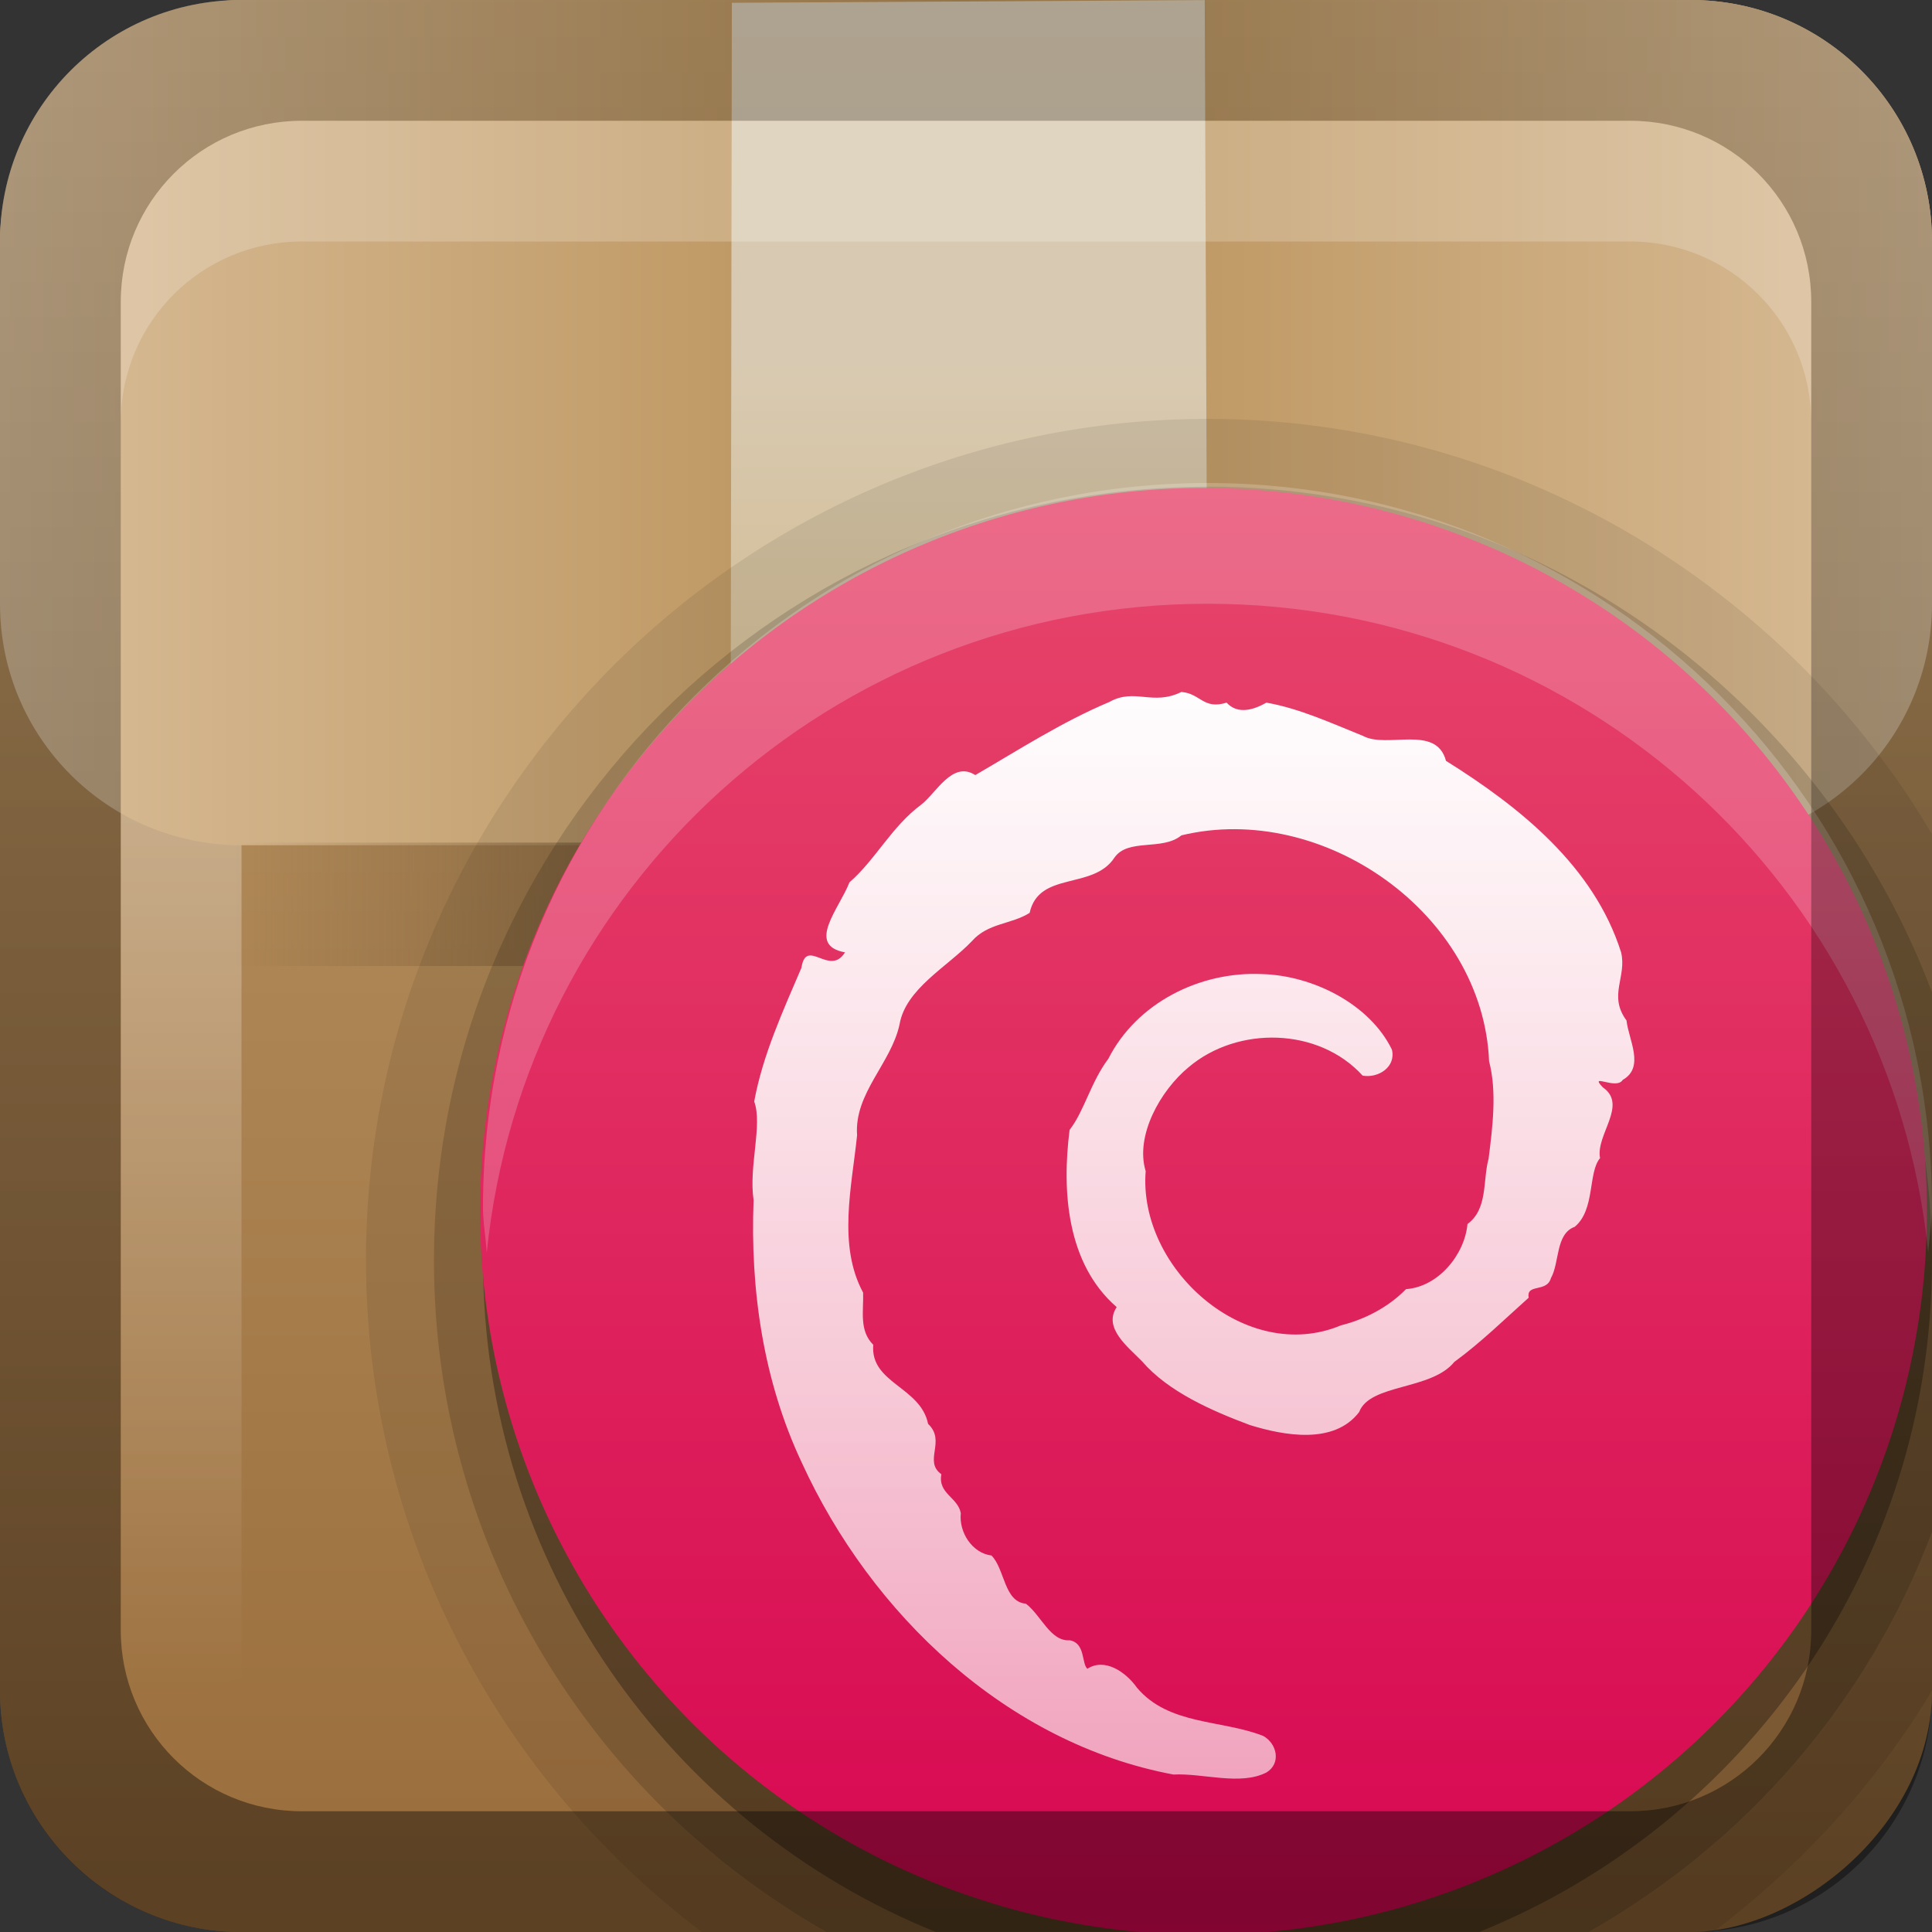 <?xml version="1.0" encoding="UTF-8"?>
<!-- Created with Inkscape (http://www.inkscape.org/) -->
<svg id="svg2" width="16" height="16" version="1.1" xmlns="http://www.w3.org/2000/svg" xmlns:cc="http://creativecommons.org/ns#" xmlns:dc="http://purl.org/dc/elements/1.1/" xmlns:rdf="http://www.w3.org/1999/02/22-rdf-syntax-ns#" xmlns:xlink="http://www.w3.org/1999/xlink">
 <rect width="100%" height="100%" fill="#333333" stroke="none"/>
 <defs id="defs4">
  <linearGradient id="linearGradient2897" x1="9.057" x2="9.057" y1="10.203" y2="-19.304" gradientTransform="translate(-.5 5.301)" gradientUnits="userSpaceOnUse">
   <stop id="stop3330-6" offset="0"/>
   <stop id="stop3333-8" stop-opacity="0" offset="1"/>
  </linearGradient>
  <linearGradient id="linearGradient3767" x1="1" x2="16.956" y1="9" y2="9" gradientTransform="translate(-17,-2)" gradientUnits="userSpaceOnUse">
   <stop id="stop4291" stop-color="#996c3b" offset="0"/>
   <stop id="stop4293" stop-color="#c19e6d" offset="1"/>
  </linearGradient>
  <linearGradient id="linearGradient4295">
   <stop id="stop4297" stop-color="#b88f56" offset="0"/>
   <stop id="stop4299" stop-color="#d9bd98" offset="1"/>
  </linearGradient>
  <linearGradient id="linearGradient3868" x1="5" x2="5" y1="10" y2="2" gradientTransform="matrix(0,-1,1,0,-2,8)" gradientUnits="userSpaceOnUse" xlink:href="#linearGradient4295"/>
  <linearGradient id="linearGradient3872" x1="5" x2="5" y1="10" y2="2" gradientTransform="matrix(0,-1,-1,0,18,8)" gradientUnits="userSpaceOnUse" xlink:href="#linearGradient4295"/>
  <linearGradient id="linearGradient3876" x1="50.499" x2="50.499" y1="16.167" y2="47.295" gradientTransform="matrix(.251 0 0 .251 -5.229 -1.079)" gradientUnits="userSpaceOnUse">
   <stop id="stop4311" stop-color="#d8cab2" offset="0"/>
   <stop id="stop4321" stop-color="#d2b98c" offset=".457"/>
   <stop id="stop4323" stop-color="#F9F7EF" offset=".486"/>
   <stop id="stop4325" stop-color="#fff" offset=".491"/>
   <stop id="stop4327" stop-color="#FBF9F4" offset=".492"/>
   <stop id="stop4329" stop-color="#EFE7D0" offset=".495"/>
   <stop id="stop4331" stop-color="#E4D6B0" offset=".498"/>
   <stop id="stop4333" stop-color="#DAC894" offset=".501"/>
   <stop id="stop4335" stop-color="#c7a572" offset=".505"/>
   <stop id="stop4347" stop-color="#d7c198" offset="1"/>
  </linearGradient>
  <linearGradient id="linearGradient3886" x1="7.978" x2="14" y1="7.489" y2="7.489" gradientUnits="userSpaceOnUse" spreadMethod="reflect">
   <stop id="stop3882" stop-color="#6d5131" offset="0"/>
   <stop id="stop3884" stop-color="#6d5131" stop-opacity="0" offset="1"/>
  </linearGradient>
  <linearGradient id="linearGradient3036" x1="10" x2="10" y1="40.263" y2="89.666" gradientTransform="matrix(-.5 0 0 .15 6 .583)" gradientUnits="userSpaceOnUse">
   <stop id="stop3739" stop-color="#fff" offset="0"/>
   <stop id="stop3741" stop-color="#fff" stop-opacity="0" offset="1"/>
  </linearGradient>
  <linearGradient id="linearGradient3152" x1="51.429" x2="90.714" y1="72.786" y2="72.786" gradientUnits="userSpaceOnUse">
   <stop id="stop3702-1" stop-color="#d70751" offset="0"/>
   <stop id="stop3704-1" stop-color="#e7466b" offset="1"/>
  </linearGradient>
  <linearGradient id="linearGradient3900" x1="9.792" x2="9.792" y1="5.437" y2="30.032" gradientUnits="userSpaceOnUse">
   <stop id="stop3896" stop-color="#fff" offset="0"/>
   <stop id="stop3898" stop-color="#fff" stop-opacity="0" offset="1"/>
  </linearGradient>
 </defs>
 <g id="layer1">
  <rect id="rect3196" transform="rotate(-90)" x="-16" width="16" height="16" rx="2" ry="2" fill="url(#linearGradient3767)"/>
  <path id="path3873" d="m2 6v7.895c-0.288 0.078-0.627 0.139-1 0.179v-8.074h1z" fill="url(#linearGradient3036)" opacity=".3"/>
  <path id="path3870" d="m14 0c1.108 0 2 0.892 2 2v3c0 1.108-0.892 2-2 2h-6v-7h6z" fill="url(#linearGradient3872)"/>
  <path id="rect3861" d="m2 0c-1.108 0-2 0.892-2 2v3c0 1.108 0.892 2 2 2h6v-7h-6z" fill="url(#linearGradient3868)"/>
  <rect id="rect3878" x="1.961" y="6.978" width="12.039" height="1.022" color="#000000" fill="url(#linearGradient3886)"/>
  <path id="path3874" d="m6.061 0.022-0.018 11.03 3.974-1.024-0.04-10.027-3.915 0.022z" fill="url(#linearGradient3876)"/>
  <path id="path3896" d="m10 3.469c-3.837 0-6.969 3.134-6.969 6.969 0 2.265 1.099 4.291 2.781 5.562h8.188c0.064 0 0.126 0.006 0.188 0 0.721-0.544 1.347-1.222 1.812-2v-0.031-7.062c-1.216-2.049-3.454-3.438-6-3.438z" opacity=".08"/>
  <path id="rect3770" d="m2.5 1c-0.831 0-1.5 0.669-1.5 1.5v1c0-0.831 0.669-1.5 1.5-1.5h11c0.831 0 1.5 0.669 1.5 1.5v-1c0-0.831-0.669-1.5-1.5-1.5h-11z" fill="#fff" opacity=".2"/>
  <path id="path3892" d="m10 4.031c-3.531 0-6.406 2.876-6.406 6.406 0 2.385 1.313 4.463 3.25 5.562h6.312c1.298-0.735 2.313-1.901 2.844-3.312v-4.469c-0.912-2.427-3.259-4.188-6-4.188z" opacity=".15"/>
  <path id="path3118" d="m10 4.438c-3.314 0-6 2.686-6 6 0 2.519 1.55 4.673 3.75 5.562h4.5c2.2-0.889 3.75-3.043 3.75-5.562 0-3.314-2.686-6-6-6z" opacity=".3"/>
  <path id="path3836" transform="matrix(0 -.305 .305 0 -12.233 31.709)" d="m90.714 72.786a19.643 19.643 0 1 1-39.286 0 19.643 19.643 0 1 1 39.286 0z" fill="url(#linearGradient3152)"/>
  <path id="path3890" d="m9.785 5.73c-0.242 0.119-0.385-0.036-0.599 0.084-0.388 0.163-0.753 0.398-1.109 0.605-0.189-0.122-0.322 0.147-0.447 0.244-0.245 0.181-0.381 0.459-0.595 0.644-0.085 0.219-0.362 0.521-0.037 0.58-0.127 0.206-0.321-0.129-0.361 0.128-0.153 0.358-0.321 0.724-0.391 1.107 0.071 0.196-0.047 0.537-0.005 0.817-0.029 0.742 0.08 1.497 0.399 2.174 0.573 1.253 1.696 2.324 3.078 2.583 0.245-0.013 0.552 0.094 0.77-0.017 0.124-0.075 0.088-0.24-0.027-0.303-0.343-0.135-0.782-0.087-1.045-0.399-0.093-0.131-0.266-0.25-0.411-0.157-0.049-0.044-0.015-0.211-0.145-0.236-0.161 0.012-0.236-0.205-0.364-0.303-0.182-0.015-0.173-0.286-0.285-0.399-0.159-0.019-0.271-0.192-0.254-0.35-0.023-0.132-0.191-0.161-0.161-0.323-0.152-0.109 0.042-0.274-0.11-0.417-0.062-0.308-0.481-0.336-0.454-0.655-0.119-0.118-0.079-0.281-0.084-0.432-0.212-0.393-0.094-0.876-0.05-1.303-0.025-0.35 0.283-0.595 0.352-0.92 0.051-0.294 0.398-0.477 0.599-0.688 0.132-0.151 0.329-0.139 0.478-0.234 0.077-0.349 0.524-0.187 0.702-0.457 0.113-0.164 0.396-0.054 0.555-0.185 1.172-0.283 2.498 0.648 2.548 1.871 0.066 0.253 0.029 0.544-0.004 0.806-0.05 0.183-0.004 0.416-0.175 0.542-0.023 0.252-0.24 0.52-0.509 0.539-0.151 0.155-0.35 0.253-0.539 0.3-0.785 0.329-1.681-0.469-1.617-1.277-0.089-0.294 0.122-0.669 0.357-0.862 0.405-0.342 1.075-0.33 1.44 0.071 0.129 0.023 0.278-0.072 0.242-0.216-0.183-0.376-0.654-0.614-1.076-0.625-0.513-0.024-1.037 0.238-1.272 0.701-0.146 0.194-0.201 0.437-0.321 0.589-0.065 0.508-0.024 1.109 0.39 1.468-0.115 0.172 0.094 0.33 0.21 0.449 0.216 0.251 0.575 0.409 0.894 0.528 0.285 0.088 0.697 0.163 0.904-0.108 0.089-0.236 0.597-0.179 0.788-0.415 0.223-0.163 0.423-0.36 0.616-0.532-0.022-0.12 0.15-0.04 0.184-0.162 0.073-0.129 0.037-0.367 0.197-0.425 0.171-0.141 0.109-0.45 0.21-0.569-0.038-0.193 0.233-0.441 0.023-0.586-0.12-0.126 0.111 0.026 0.165-0.062 0.185-0.105 0.048-0.333 0.031-0.492-0.154-0.208 0.005-0.361-0.045-0.565-0.226-0.713-0.839-1.203-1.45-1.585-0.081-0.305-0.489-0.098-0.688-0.207-0.259-0.104-0.525-0.227-0.799-0.275-0.101 0.057-0.235 0.103-0.33 0-0.192 0.06-0.216-0.075-0.371-0.088z" fill="url(#linearGradient3900)"/>
  <path id="path3902" d="m10 4c-3.314 0-6 2.686-6 6 0 0.124 0.024 0.252 0.031 0.375 0.307-3.026 2.862-5.375 5.969-5.375 3.107 0 5.662 2.349 5.969 5.375 0.007-0.123 0.031-0.251 0.031-0.375 0-3.314-2.686-6-6-6z" fill="#fff" opacity=".2"/>
  <path id="rect2410" d="m2 0c-1.108 0-2 0.892-2 2v12c0 1.108 0.892 2 2 2h12c1.108 0 2-0.892 2-2v-12c0-1.108-0.892-2-2-2h-12zm0.5 1h11c0.831 0 1.5 0.669 1.5 1.5v11c0 0.831-0.669 1.5-1.5 1.5h-11c-0.831 0-1.5-0.669-1.5-1.5v-11c0-0.831 0.669-1.5 1.5-1.5z" fill="url(#linearGradient2897)" opacity=".4"/>
 </g>
</svg>
